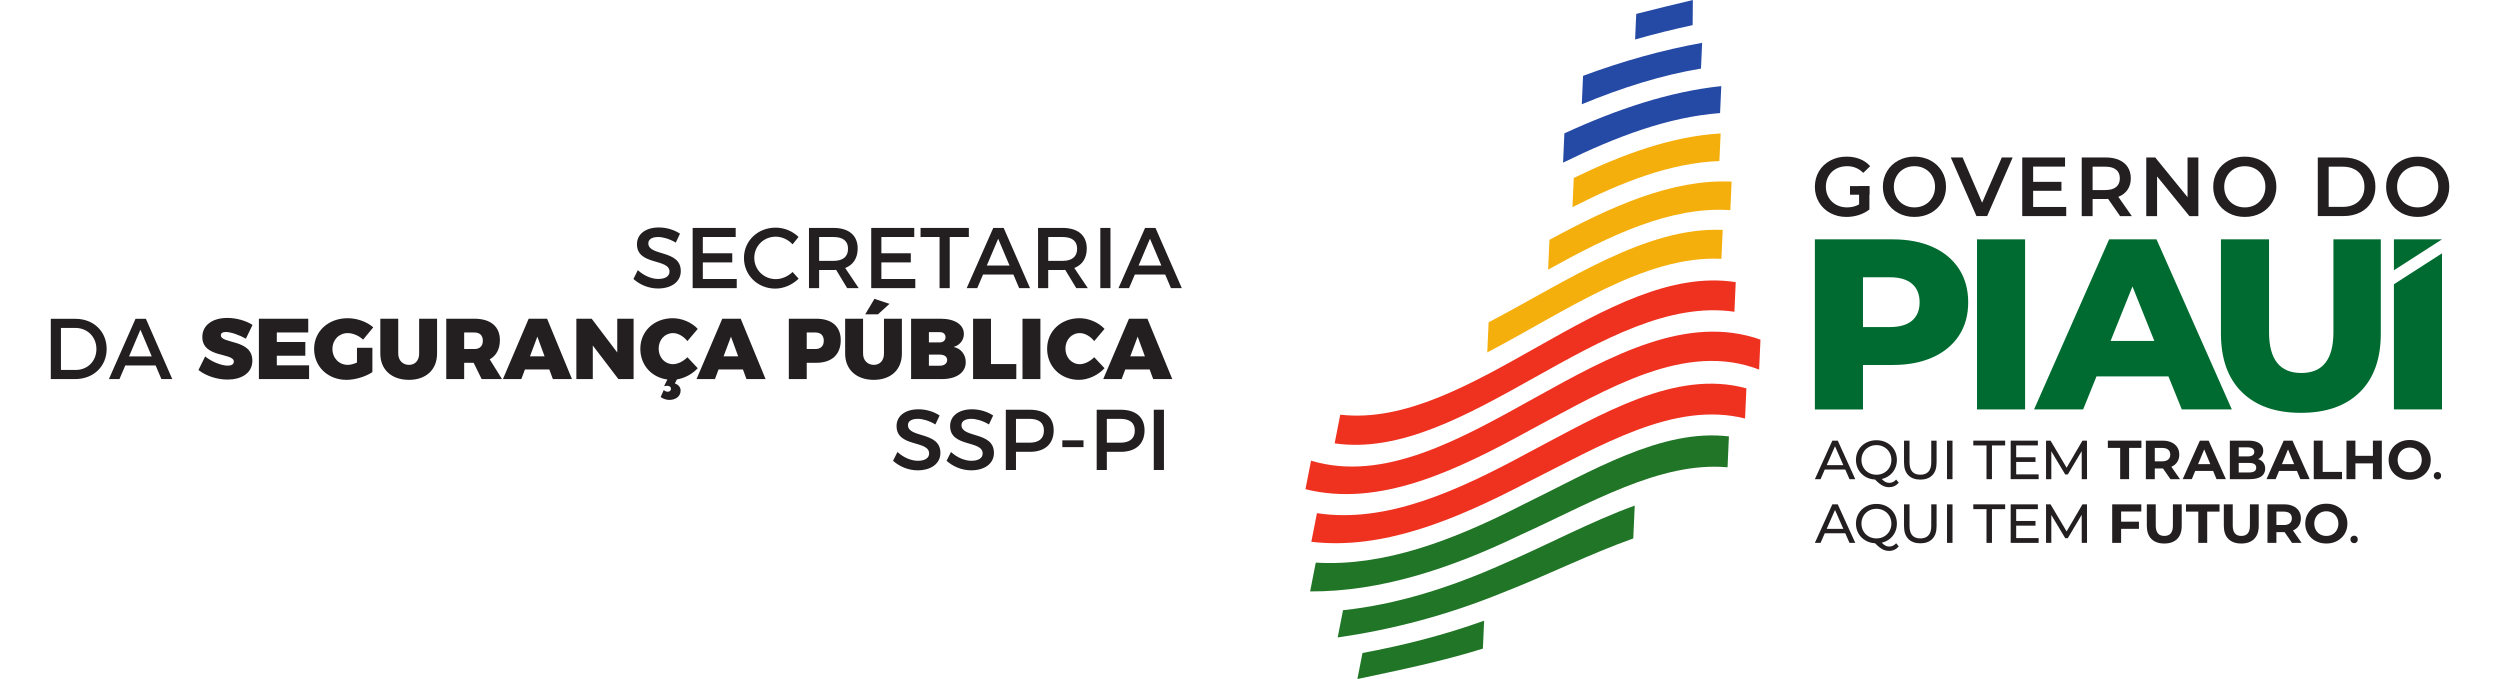 <svg width="243" height="66" viewBox="0 0 243 66" fill="none" xmlns="http://www.w3.org/2000/svg">
<path d="M64.047 22.109C62.775 22.109 61.912 22.736 61.912 23.741C61.912 25.824 65.076 25.096 65.076 26.403C65.076 26.854 64.666 27.115 63.98 27.115C63.352 27.115 62.6 26.813 61.997 26.26L61.57 27.115C62.173 27.665 63.043 28.042 63.964 28.042C65.252 28.042 66.172 27.397 66.172 26.351C66.182 24.242 63.017 24.93 63.017 23.649C63.017 23.255 63.395 23.037 63.971 23.037C64.415 23.037 65.05 23.198 65.686 23.583L66.096 22.712C65.553 22.352 64.808 22.109 64.047 22.109ZM71.51 23.037V22.152H67.327V28.009H71.611V27.122H68.314V25.506H71.175V24.619H68.314V23.037H71.51Z" fill="#231F20"/>
<path d="M75.392 22.126C73.66 22.126 72.312 23.407 72.312 25.072C72.312 26.754 73.643 28.052 75.358 28.052C76.186 28.052 77.033 27.674 77.626 27.088L77.04 26.436C76.596 26.863 75.994 27.131 75.408 27.131C74.236 27.131 73.316 26.218 73.316 25.063C73.316 23.907 74.236 23.004 75.408 23.004C76.003 23.004 76.613 23.289 77.04 23.749L77.619 23.03C77.049 22.47 76.219 22.126 75.392 22.126ZM82.347 28.009H83.469L82.154 26.05C82.933 25.748 83.367 25.089 83.367 24.152C83.367 22.878 82.505 22.152 81.007 22.152H78.632V28.009H79.619V26.244H81.007C81.099 26.244 81.192 26.244 81.274 26.235L82.347 28.009ZM79.619 25.357V23.037H81.007C81.91 23.037 82.43 23.407 82.43 24.176C82.43 24.97 81.91 25.357 81.007 25.357H79.619ZM88.865 23.037V22.152H84.683V28.009H88.967V27.122H85.67V25.506H88.531V24.619H85.67V23.037H88.865ZM94.172 23.037V22.152H89.477V23.037H91.325V28.009H92.314V23.037H94.172Z" fill="#231F20"/>
<path d="M98.503 26.688L99.063 28.009H100.119L97.557 22.152H96.546L93.961 28.009H94.988L95.55 26.688H98.503ZM98.126 25.808H95.918L97.023 23.205L98.126 25.808ZM104.614 28.009H105.736L104.422 26.049C105.2 25.748 105.634 25.089 105.634 24.152C105.634 22.878 104.773 22.152 103.274 22.152H100.899V28.009H101.886V26.244H103.274C103.366 26.244 103.459 26.244 103.542 26.235L104.614 28.009ZM101.886 25.357V23.037H103.274C104.178 23.037 104.697 23.407 104.697 24.175C104.697 24.97 104.178 25.357 103.274 25.357H101.886ZM107.937 28.009V22.152H106.951V28.009H107.937ZM113.258 26.688L113.818 28.009H114.873L112.311 22.152H111.301L108.715 28.009H109.742L110.305 26.688H113.258ZM112.881 25.808H110.673L111.778 23.205L112.881 25.808Z" fill="#231F20"/>
<path d="M4.938 30.989V36.846H7.312C9.086 36.846 10.367 35.608 10.367 33.916C10.367 32.218 9.096 30.989 7.338 30.989H4.938ZM5.924 31.874H7.321C8.477 31.874 9.371 32.728 9.371 33.926C9.371 35.114 8.5 35.959 7.364 35.959H5.924V31.874Z" fill="#231F20"/>
<path d="M15.128 35.525L15.688 36.846H16.744L14.182 30.989H13.171L10.586 36.846H11.613L12.175 35.525H15.128ZM14.751 34.645H12.543L13.648 32.042L14.751 34.645Z" fill="#231F20"/>
<path d="M22.093 30.903C20.629 30.903 19.666 31.625 19.666 32.754C19.666 34.82 22.729 34.26 22.729 35.147C22.729 35.415 22.494 35.541 22.126 35.541C21.524 35.541 20.547 35.154 19.944 34.644L19.289 35.968C20.027 36.544 21.113 36.895 22.11 36.895C23.424 36.895 24.529 36.302 24.529 35.055C24.529 32.939 21.467 33.449 21.467 32.585C21.467 32.369 21.659 32.268 21.951 32.268C22.444 32.268 23.298 32.578 23.901 32.92L24.546 31.582C23.91 31.172 22.99 30.903 22.093 30.903ZM29.961 32.317V30.979H25.165V36.846H30.044V35.508H26.906V34.578H29.677V33.24H26.906V32.317H29.961Z" fill="#231F20"/>
<path d="M34.699 33.807V35.24C34.381 35.383 34.054 35.466 33.812 35.466C32.958 35.466 32.313 34.813 32.313 33.917C32.313 33.039 32.951 32.377 33.795 32.377C34.305 32.377 34.891 32.629 35.292 33.013L36.281 31.817C35.662 31.272 34.699 30.93 33.802 30.93C31.912 30.93 30.531 32.202 30.531 33.917C30.531 35.641 31.869 36.922 33.686 36.922C34.523 36.922 35.56 36.604 36.196 36.168V33.807H34.699ZM42.482 30.98H40.741V34.37C40.741 35.056 40.333 35.466 39.754 35.466C39.168 35.466 38.708 35.048 38.708 34.37V30.98H36.967V34.37C36.967 35.926 38.062 36.922 39.747 36.922C41.419 36.922 42.482 35.926 42.482 34.37V30.98ZM46.816 36.846H48.792L47.603 34.93C48.239 34.569 48.59 33.933 48.59 33.063C48.59 31.735 47.686 30.98 46.114 30.98H43.376V36.846H45.117V35.264H46.038L46.816 36.846ZM45.117 33.926V32.318H46.114C46.631 32.318 46.932 32.602 46.932 33.115C46.932 33.642 46.631 33.926 46.114 33.926H45.117ZM53.394 35.909L53.738 36.846H55.595L53.178 30.98H51.387L48.884 36.846H50.675L51.026 35.909H53.394ZM52.934 34.638H51.512L52.231 32.721L52.934 34.638ZM61.587 36.846V30.98H59.997V34.261L57.511 30.98H56.022V36.846H57.62V33.582L60.106 36.846H61.587ZM65.42 35.399C64.623 35.399 64.021 34.747 64.021 33.884C64.021 33.023 64.623 32.377 65.42 32.377C65.904 32.377 66.45 32.688 66.817 33.155L67.821 31.967C67.228 31.331 66.281 30.93 65.394 30.93C63.577 30.93 62.239 32.195 62.239 33.9C62.239 35.482 63.328 36.687 64.868 36.889L64.55 37.532C64.649 37.515 64.775 37.499 64.851 37.499C65.084 37.499 65.219 37.617 65.219 37.793C65.219 37.959 65.093 38.077 64.891 38.077C64.758 38.077 64.616 38.009 64.517 37.909L64.215 38.595C64.457 38.763 64.782 38.872 65.034 38.872C65.712 38.872 66.156 38.511 66.156 37.959C66.156 37.641 65.937 37.382 65.596 37.273L65.795 36.879C66.54 36.763 67.294 36.36 67.821 35.791L66.817 34.721C66.414 35.131 65.871 35.399 65.42 35.399Z" fill="#231F20"/>
<path d="M72.213 35.909L72.557 36.846H74.414L71.996 30.979H70.206L67.703 36.846H69.494L69.845 35.909H72.213ZM71.752 34.637H70.331L71.05 32.721L71.752 34.637ZM76.674 30.979V36.846H78.415V35.264H79.336C80.852 35.264 81.72 34.462 81.72 33.062C81.72 31.734 80.852 30.979 79.336 30.979H76.674ZM78.415 32.317H79.253C79.77 32.317 80.071 32.602 80.071 33.114C80.071 33.641 79.77 33.926 79.253 33.926H78.415V32.317Z" fill="#231F20"/>
<path d="M86.459 29.533L84.995 29.047L84.098 30.553H85.337L86.459 29.533ZM87.663 30.98H85.922V34.37C85.922 35.055 85.514 35.465 84.936 35.465C84.35 35.465 83.89 35.048 83.89 34.37V30.98H82.148V34.37C82.148 35.925 83.244 36.922 84.928 36.922C86.601 36.922 87.663 35.925 87.663 34.37V30.98ZM88.558 30.98V36.846H91.563C92.968 36.846 93.871 36.21 93.871 35.207C93.871 34.462 93.411 33.876 92.692 33.724C93.302 33.549 93.689 33.055 93.689 32.46C93.689 31.556 92.809 30.98 91.438 30.98H88.558ZM90.289 32.284H91.345C91.689 32.284 91.905 32.469 91.905 32.771C91.905 33.079 91.689 33.281 91.345 33.281H90.289V32.284ZM90.289 34.469H91.345C91.789 34.469 92.064 34.671 92.064 34.989C92.064 35.33 91.789 35.548 91.345 35.548H90.289V34.469ZM96.324 35.389V30.98H94.583V36.846H98.784V35.389H96.324ZM101.127 36.846V30.98H99.386V36.846H101.127ZM104.934 30.93C103.117 30.93 101.78 32.194 101.78 33.9C101.78 35.631 103.094 36.922 104.875 36.922C105.762 36.922 106.726 36.478 107.361 35.79L106.358 34.721C105.955 35.131 105.411 35.399 104.961 35.399C104.163 35.399 103.561 34.747 103.561 33.883C103.561 33.022 104.163 32.377 104.961 32.377C105.444 32.377 105.99 32.688 106.358 33.155L107.361 31.966C106.768 31.331 105.822 30.93 104.934 30.93Z" fill="#231F20"/>
<path d="M111.744 35.909L112.088 36.846H113.945L111.528 30.979H109.737L107.234 36.846H109.025L109.376 35.909H111.744ZM111.284 34.637H109.862L110.581 32.721L111.284 34.637Z" fill="#231F20"/>
<path d="M89.281 39.783C88.01 39.783 87.146 40.409 87.146 41.415C87.146 43.498 90.311 42.77 90.311 44.077C90.311 44.527 89.9 44.788 89.215 44.788C88.586 44.788 87.834 44.487 87.232 43.934L86.805 44.788C87.407 45.339 88.278 45.716 89.198 45.716C90.486 45.716 91.407 45.071 91.407 44.025C91.416 41.916 88.252 42.603 88.252 41.323C88.252 40.929 88.629 40.711 89.205 40.711C89.649 40.711 90.285 40.872 90.92 41.256L91.331 40.386C90.788 40.025 90.043 39.783 89.281 39.783ZM94.486 39.783C93.214 39.783 92.351 40.409 92.351 41.415C92.351 43.498 95.515 42.77 95.515 44.077C95.515 44.527 95.105 44.788 94.419 44.788C93.791 44.788 93.039 44.487 92.436 43.934L92.009 44.788C92.612 45.339 93.482 45.716 94.403 45.716C95.691 45.716 96.611 45.071 96.611 44.025C96.62 41.916 93.456 42.603 93.456 41.323C93.456 40.929 93.833 40.711 94.41 40.711C94.853 40.711 95.489 40.872 96.125 41.256L96.535 40.386C95.992 40.025 95.247 39.783 94.486 39.783ZM97.766 39.826V45.683H98.753V43.918H100.1C101.573 43.918 102.418 43.147 102.418 41.826C102.418 40.552 101.573 39.826 100.1 39.826H97.766ZM98.753 40.711H100.058C100.962 40.711 101.471 41.081 101.471 41.849C101.471 42.644 100.962 43.03 100.058 43.03H98.753V40.711Z" fill="#231F20"/>
<path d="M105.317 43.464V42.803H103.258V43.464H105.317ZM106.598 39.826V45.683H107.585V43.918H108.932C110.405 43.918 111.25 43.147 111.25 41.826C111.25 40.552 110.405 39.826 108.932 39.826H106.598ZM107.585 40.711H108.889C109.793 40.711 110.303 41.081 110.303 41.849C110.303 42.644 109.793 43.03 108.889 43.03H107.585V40.711Z" fill="#231F20"/>
<path d="M113.135 45.683V39.826H112.148V45.683H113.135Z" fill="#231F20"/>
<path d="M151.93 15.81C157.057 13.287 162.159 11.371 167.192 10.99C167.231 10.11 167.27 9.236 167.309 8.37C162.269 8.899 157.178 10.607 152.057 12.963C152.014 13.91 151.972 14.859 151.93 15.81Z" fill="#254AA5"/>
<path d="M167.247 12.971C162.539 13.241 157.769 14.963 152.97 17.298C152.928 18.24 152.885 19.187 152.844 20.135C157.647 17.683 162.425 15.817 167.126 15.657C167.167 14.755 167.207 13.859 167.247 12.971Z" fill="#F5AF0C"/>
<path d="M150.477 26.21C156.443 22.892 162.388 20.029 168.189 20.427C168.23 19.496 168.272 18.572 168.313 17.653C162.506 17.392 156.569 20.074 150.606 23.312C150.562 24.278 150.52 25.243 150.477 26.21Z" fill="#F5AF0C"/>
<path d="M168.713 27.423C168.67 28.379 168.628 29.339 168.585 30.303C155.906 28.446 142.407 44.941 129.727 43.094L130.273 40.306C142.829 41.765 156.179 25.467 168.713 27.423Z" fill="#EF3120"/>
<path d="M171.117 33.011C171.074 33.982 171.03 34.952 170.987 35.923C163.828 33.168 156.342 37.728 148.881 41.717C141.455 45.811 134.054 49.337 126.891 47.55L127.433 44.779C141.63 49.031 156.955 28.01 171.117 33.011Z" fill="#EF3120"/>
<path d="M169.75 37.748C169.706 38.723 169.663 39.701 169.619 40.681C162.747 38.942 155.602 43.309 148.494 46.865C141.404 50.573 134.35 53.473 127.461 52.663L128.007 49.88C134.745 50.901 141.672 47.729 148.623 43.959C155.74 40.222 162.885 35.859 169.75 37.748Z" fill="#EF3120"/>
<path d="M144.257 60.331C144.217 61.24 144.176 62.145 144.136 63.047C140.057 64.314 135.999 65.139 131.938 66L132.434 63.471C136.36 62.739 140.299 61.753 144.257 60.331Z" fill="#217526"/>
<path d="M167.917 45.421C161.343 44.837 154.559 48.938 147.823 51.979C140.931 55.304 134.087 57.523 127.344 57.486L127.892 54.686C134.478 55.087 141.195 52.542 147.952 49.088C154.699 45.812 161.485 41.63 168.051 42.418L167.917 45.421Z" fill="#217526"/>
<path d="M158.754 52.337C154.522 53.838 150.263 55.975 146.025 57.619C140.659 59.803 135.326 61.197 130.023 61.961L130.542 59.313C135.702 58.766 140.91 57.141 146.151 54.798C150.397 52.971 154.664 50.673 158.897 49.143L158.754 52.337Z" fill="#217526"/>
<path d="M165.447 4.163C165.41 4.989 165.373 5.822 165.336 6.665C161.497 7.301 157.632 8.528 153.75 10.133L153.873 7.371C157.748 5.93 161.606 4.856 165.447 4.163Z" fill="#254AA5"/>
<path d="M159.041 1.352C160.876 0.878 162.71 0.443 164.546 0C164.539 0.806 164.532 1.62 164.525 2.442C162.66 2.846 160.795 3.304 158.93 3.838L159.041 1.352Z" fill="#254AA5"/>
<path d="M167.323 25.16C159.887 24.787 152.193 30.261 144.562 34.255L144.694 31.328C152.324 27.324 160.012 22.026 167.448 22.345C167.407 23.277 167.364 24.215 167.323 25.16Z" fill="#F5AF0C"/>
<path d="M179.171 45.212L178.363 43.376L177.556 45.212H179.171ZM179.359 45.639H177.368L176.957 46.576H176.406L178.101 42.831H178.631L180.332 46.576H179.771L179.359 45.639Z" fill="#231F20"/>
<path d="M181.123 45.439C181.25 45.658 181.424 45.831 181.647 45.955C181.871 46.08 182.119 46.143 182.394 46.143C182.665 46.143 182.911 46.08 183.131 45.955C183.353 45.831 183.526 45.658 183.653 45.439C183.779 45.22 183.843 44.974 183.843 44.704C183.843 44.432 183.779 44.187 183.653 43.968C183.526 43.749 183.353 43.577 183.131 43.452C182.911 43.327 182.665 43.265 182.394 43.265C182.119 43.265 181.871 43.327 181.647 43.452C181.424 43.577 181.25 43.749 181.123 43.968C180.997 44.187 180.933 44.432 180.933 44.704C180.933 44.974 180.997 45.22 181.123 45.439ZM184.56 46.918C184.439 47.061 184.298 47.17 184.137 47.244C183.978 47.319 183.804 47.356 183.618 47.356C183.383 47.356 183.164 47.301 182.959 47.188C182.753 47.076 182.519 46.885 182.255 46.613C181.901 46.595 181.583 46.501 181.299 46.329C181.017 46.159 180.795 45.931 180.636 45.648C180.477 45.364 180.398 45.049 180.398 44.704C180.398 44.343 180.484 44.016 180.658 43.724C180.831 43.432 181.068 43.204 181.373 43.038C181.675 42.872 182.016 42.789 182.394 42.789C182.768 42.789 183.107 42.872 183.41 43.038C183.713 43.204 183.95 43.431 184.121 43.722C184.293 44.013 184.378 44.34 184.378 44.704C184.378 45.01 184.316 45.291 184.193 45.549C184.07 45.805 183.897 46.021 183.675 46.196C183.452 46.371 183.196 46.492 182.907 46.56C183.032 46.691 183.152 46.787 183.268 46.845C183.384 46.904 183.502 46.934 183.624 46.934C183.887 46.934 184.117 46.827 184.308 46.613L184.56 46.918Z" fill="#231F20"/>
<path d="M185.488 46.191C185.209 45.905 185.07 45.495 185.07 44.961V42.831H185.606V44.938C185.606 45.741 185.956 46.142 186.659 46.142C187.002 46.142 187.264 46.043 187.446 45.845C187.628 45.648 187.718 45.345 187.718 44.938V42.831H188.237V44.961C188.237 45.498 188.099 45.91 187.819 46.193C187.542 46.477 187.153 46.618 186.654 46.618C186.154 46.618 185.766 46.475 185.488 46.191Z" fill="#231F20"/>
<path d="M189.25 42.83H189.784V46.575H189.25V42.83Z" fill="#231F20"/>
<path d="M193.088 43.296H191.805V42.83H194.901V43.296H193.618V46.575H193.088V43.296Z" fill="#231F20"/>
<path d="M198.155 46.109V46.574H195.438V42.831H198.081V43.295H195.973V44.446H197.85V44.9H195.973V46.109H198.155Z" fill="#231F20"/>
<path d="M202.346 46.575L202.34 43.847L200.987 46.121H200.741L199.388 43.864V46.575H198.875V42.83H199.313L200.875 45.462L202.415 42.83H202.854L202.859 46.575H202.346Z" fill="#231F20"/>
<path d="M206.08 43.536H204.883V42.831H208.145V43.536H206.948V46.574H206.08V43.536Z" fill="#231F20"/>
<path d="M210.745 43.706C210.61 43.593 210.411 43.538 210.151 43.538H209.446V44.842H210.151C210.411 44.842 210.61 44.785 210.745 44.671C210.881 44.557 210.948 44.397 210.948 44.189C210.948 43.979 210.881 43.818 210.745 43.706ZM210.964 46.575L210.242 45.533H210.199H209.446V46.575H208.578V42.83H210.199C210.531 42.83 210.819 42.886 211.063 42.997C211.307 43.107 211.495 43.264 211.627 43.468C211.76 43.671 211.826 43.911 211.826 44.189C211.826 44.467 211.758 44.708 211.625 44.909C211.492 45.111 211.302 45.265 211.055 45.372L211.895 46.575H210.964Z" fill="#231F20"/>
<path d="M214.841 45.115L214.248 43.681L213.654 45.115H214.841ZM215.114 45.773H213.376L213.044 46.574H212.156L213.826 42.831H214.681L216.355 46.574H215.445L215.114 45.773Z" fill="#231F20"/>
<path d="M219.13 45.81C219.246 45.735 219.304 45.619 219.304 45.462C219.304 45.151 219.075 44.997 218.614 44.997H217.603V45.922H218.614C218.843 45.922 219.014 45.885 219.13 45.81ZM217.603 43.483V44.365H218.465C218.678 44.365 218.841 44.328 218.951 44.253C219.062 44.179 219.117 44.069 219.117 43.921C219.117 43.775 219.062 43.666 218.951 43.593C218.841 43.52 218.678 43.483 218.465 43.483H217.603ZM219.994 44.967C220.116 45.126 220.176 45.322 220.176 45.553C220.176 45.882 220.049 46.133 219.794 46.31C219.539 46.486 219.167 46.575 218.678 46.575H216.742V42.83H218.572C219.028 42.83 219.379 42.919 219.623 43.093C219.867 43.267 219.988 43.504 219.988 43.804C219.988 43.986 219.945 44.149 219.859 44.291C219.77 44.434 219.649 44.546 219.491 44.627C219.705 44.696 219.872 44.808 219.994 44.967Z" fill="#231F20"/>
<path d="M222.99 45.115L222.396 43.681L221.803 45.115H222.99ZM223.262 45.773H221.524L221.193 46.574H220.305L221.974 42.831H222.83L224.504 46.574H223.594L223.262 45.773Z" fill="#231F20"/>
<path d="M224.898 42.83H225.766V45.869H227.643V46.575H224.898V42.83Z" fill="#231F20"/>
<path d="M231.512 42.83V46.575H230.646V45.04H228.945V46.575H228.078V42.83H228.945V44.306H230.646V42.83H231.512Z" fill="#231F20"/>
<path d="M234.82 45.749C234.999 45.647 235.138 45.506 235.24 45.324C235.342 45.142 235.393 44.935 235.393 44.703C235.393 44.472 235.342 44.265 235.24 44.083C235.138 43.901 234.999 43.76 234.82 43.657C234.641 43.556 234.442 43.506 234.221 43.506C233.999 43.506 233.8 43.556 233.621 43.657C233.444 43.76 233.303 43.901 233.202 44.083C233.101 44.265 233.05 44.472 233.05 44.703C233.05 44.935 233.101 45.142 233.202 45.324C233.303 45.506 233.444 45.647 233.621 45.749C233.8 45.851 233.999 45.901 234.221 45.901C234.442 45.901 234.641 45.851 234.82 45.749ZM233.17 46.388C232.857 46.221 232.614 45.99 232.436 45.696C232.26 45.401 232.172 45.071 232.172 44.703C232.172 44.336 232.26 44.005 232.436 43.711C232.614 43.418 232.857 43.186 233.17 43.019C233.482 42.851 233.832 42.767 234.221 42.767C234.609 42.767 234.959 42.851 235.269 43.019C235.579 43.186 235.824 43.418 236.003 43.711C236.18 44.005 236.269 44.336 236.269 44.703C236.269 45.071 236.18 45.401 236.003 45.696C235.824 45.99 235.579 46.221 235.269 46.388C234.959 46.556 234.609 46.64 234.221 46.64C233.832 46.64 233.482 46.556 233.17 46.388Z" fill="#231F20"/>
<path d="M236.669 46.503C236.597 46.434 236.562 46.346 236.562 46.239C236.562 46.135 236.597 46.048 236.669 45.979C236.741 45.909 236.826 45.875 236.926 45.875C237.026 45.875 237.11 45.908 237.177 45.977C237.245 46.044 237.279 46.132 237.279 46.239C237.279 46.346 237.244 46.434 237.175 46.503C237.105 46.572 237.023 46.607 236.926 46.607C236.826 46.607 236.741 46.572 236.669 46.503Z" fill="#231F20"/>
<path d="M179.171 51.403L178.363 49.568L177.556 51.403H179.171ZM179.359 51.831H177.368L176.957 52.768H176.406L178.101 49.023H178.631L180.332 52.768H179.771L179.359 51.831Z" fill="#231F20"/>
<path d="M181.123 51.63C181.25 51.849 181.424 52.022 181.647 52.146C181.871 52.271 182.119 52.334 182.394 52.334C182.665 52.334 182.911 52.271 183.131 52.146C183.353 52.022 183.526 51.849 183.653 51.63C183.779 51.411 183.843 51.165 183.843 50.895C183.843 50.624 183.779 50.378 183.653 50.159C183.526 49.94 183.353 49.768 183.131 49.643C182.911 49.518 182.665 49.456 182.394 49.456C182.119 49.456 181.871 49.518 181.647 49.643C181.424 49.768 181.25 49.94 181.123 50.159C180.997 50.378 180.933 50.624 180.933 50.895C180.933 51.165 180.997 51.411 181.123 51.63ZM184.56 53.109C184.439 53.252 184.298 53.361 184.137 53.435C183.978 53.511 183.804 53.548 183.618 53.548C183.383 53.548 183.164 53.492 182.959 53.38C182.753 53.267 182.519 53.076 182.255 52.804C181.901 52.786 181.583 52.692 181.299 52.52C181.017 52.35 180.795 52.123 180.636 51.839C180.477 51.556 180.398 51.24 180.398 50.895C180.398 50.535 180.484 50.208 180.658 49.915C180.831 49.623 181.068 49.395 181.373 49.229C181.675 49.063 182.016 48.98 182.394 48.98C182.768 48.98 183.107 49.063 183.41 49.229C183.713 49.395 183.95 49.622 184.121 49.913C184.293 50.204 184.378 50.531 184.378 50.895C184.378 51.201 184.316 51.483 184.193 51.74C184.07 51.996 183.897 52.212 183.675 52.387C183.452 52.562 183.196 52.683 182.907 52.751C183.032 52.882 183.152 52.978 183.268 53.037C183.384 53.096 183.502 53.126 183.624 53.126C183.887 53.126 184.117 53.018 184.308 52.804L184.56 53.109Z" fill="#231F20"/>
<path d="M185.488 52.382C185.209 52.096 185.07 51.686 185.07 51.152V49.022H185.606V51.13C185.606 51.932 185.956 52.333 186.659 52.333C187.002 52.333 187.264 52.235 187.446 52.036C187.628 51.839 187.718 51.536 187.718 51.13V49.022H188.237V51.152C188.237 51.69 188.099 52.101 187.819 52.384C187.542 52.668 187.153 52.81 186.654 52.81C186.154 52.81 185.766 52.667 185.488 52.382Z" fill="#231F20"/>
<path d="M189.25 49.023H189.784V52.768H189.25V49.023Z" fill="#231F20"/>
<path d="M193.088 49.488H191.805V49.022H194.901V49.488H193.618V52.767H193.088V49.488Z" fill="#231F20"/>
<path d="M198.155 52.302V52.767H195.438V49.023H198.081V49.488H195.973V50.638H197.85V51.093H195.973V52.302H198.155Z" fill="#231F20"/>
<path d="M202.346 52.768L202.34 50.039L200.987 52.313H200.741L199.388 50.056V52.768H198.875V49.023H199.313L200.875 51.654L202.415 49.023H202.854L202.859 52.768H202.346Z" fill="#231F20"/>
<path d="M206.172 49.718V50.707H207.905V51.403H206.172V52.768H205.305V49.023H208.135V49.718H206.172Z" fill="#231F20"/>
<path d="M209.118 52.387C208.82 52.091 208.672 51.668 208.672 51.12V49.022H209.538V51.087C209.538 51.757 209.816 52.092 210.373 52.092C210.644 52.092 210.85 52.011 210.993 51.85C211.135 51.687 211.207 51.433 211.207 51.087V49.022H212.063V51.12C212.063 51.668 211.915 52.091 211.617 52.387C211.319 52.684 210.902 52.831 210.367 52.831C209.832 52.831 209.416 52.684 209.118 52.387Z" fill="#231F20"/>
<path d="M213.674 49.729H212.477V49.023H215.739V49.729H214.541V52.767H213.674V49.729Z" fill="#231F20"/>
<path d="M216.602 52.387C216.304 52.091 216.156 51.668 216.156 51.12V49.022H217.022V51.087C217.022 51.757 217.3 52.092 217.857 52.092C218.128 52.092 218.335 52.011 218.477 51.85C218.62 51.687 218.692 51.433 218.692 51.087V49.022H219.548V51.12C219.548 51.668 219.399 52.091 219.101 52.387C218.803 52.684 218.387 52.831 217.851 52.831C217.317 52.831 216.901 52.684 216.602 52.387Z" fill="#231F20"/>
<path d="M222.565 49.897C222.429 49.785 222.231 49.729 221.972 49.729H221.266V51.033H221.972C222.231 51.033 222.429 50.977 222.565 50.863C222.701 50.748 222.768 50.588 222.768 50.381C222.768 50.171 222.701 50.01 222.565 49.897ZM222.784 52.767L222.062 51.724H222.019H221.266V52.767H220.398V49.022H222.019C222.351 49.022 222.639 49.077 222.883 49.189C223.128 49.299 223.315 49.456 223.448 49.659C223.58 49.862 223.646 50.102 223.646 50.381C223.646 50.659 223.578 50.899 223.445 51.1C223.312 51.302 223.122 51.456 222.875 51.563L223.715 52.767H222.784Z" fill="#231F20"/>
<path d="M226.719 51.941C226.897 51.839 227.036 51.697 227.138 51.515C227.24 51.333 227.291 51.127 227.291 50.895C227.291 50.663 227.24 50.457 227.138 50.275C227.036 50.093 226.897 49.951 226.719 49.849C226.54 49.747 226.341 49.697 226.119 49.697C225.898 49.697 225.698 49.747 225.52 49.849C225.342 49.951 225.202 50.093 225.1 50.275C224.999 50.457 224.948 50.663 224.948 50.895C224.948 51.127 224.999 51.333 225.1 51.515C225.202 51.697 225.342 51.839 225.52 51.941C225.698 52.043 225.898 52.093 226.119 52.093C226.341 52.093 226.54 52.043 226.719 51.941ZM225.069 52.58C224.756 52.413 224.512 52.182 224.336 51.888C224.159 51.593 224.07 51.263 224.07 50.895C224.07 50.528 224.159 50.197 224.336 49.903C224.512 49.609 224.756 49.377 225.069 49.21C225.381 49.042 225.731 48.959 226.119 48.959C226.508 48.959 226.858 49.042 227.167 49.21C227.478 49.377 227.723 49.609 227.901 49.903C228.078 50.197 228.168 50.528 228.168 50.895C228.168 51.263 228.078 51.593 227.901 51.888C227.723 52.182 227.478 52.413 227.167 52.58C226.858 52.748 226.508 52.831 226.119 52.831C225.731 52.831 225.381 52.748 225.069 52.58Z" fill="#231F20"/>
<path d="M228.568 52.694C228.496 52.625 228.461 52.537 228.461 52.43C228.461 52.327 228.496 52.24 228.568 52.17C228.639 52.101 228.724 52.066 228.825 52.066C228.925 52.066 229.008 52.1 229.076 52.168C229.144 52.235 229.177 52.324 229.177 52.43C229.177 52.537 229.143 52.625 229.073 52.694C229.004 52.764 228.921 52.799 228.825 52.799C228.724 52.799 228.639 52.764 228.568 52.694Z" fill="#231F20"/>
<path d="M178.47 16.406C178.782 16.238 179.139 16.153 179.54 16.153C180.154 16.153 180.677 16.371 181.111 16.804L181.779 16.153C181.512 15.849 181.184 15.618 180.793 15.462C180.403 15.304 179.969 15.225 179.491 15.225C178.906 15.225 178.377 15.352 177.907 15.604C177.439 15.856 177.07 16.205 176.805 16.65C176.54 17.095 176.406 17.596 176.406 18.156C176.406 18.715 176.54 19.217 176.805 19.661C177.07 20.106 177.437 20.455 177.904 20.707C178.37 20.96 178.894 21.086 179.475 21.086C179.888 21.086 180.289 21.023 180.68 20.899C181.07 20.774 181.413 20.594 181.706 20.361V18.09H180.704V19.865C180.368 20.06 179.977 20.159 179.532 20.159C179.135 20.159 178.782 20.071 178.47 19.898C178.158 19.724 177.913 19.485 177.737 19.181C177.561 18.878 177.473 18.535 177.473 18.156C177.473 17.764 177.561 17.418 177.737 17.114C177.913 16.81 178.158 16.574 178.47 16.406Z" fill="#231F20"/>
<path d="M187.826 19.186C187.652 19.493 187.414 19.731 187.109 19.902C186.806 20.073 186.464 20.159 186.085 20.159C185.704 20.159 185.362 20.073 185.059 19.902C184.755 19.731 184.516 19.493 184.342 19.186C184.169 18.879 184.082 18.535 184.082 18.156C184.082 17.776 184.169 17.433 184.342 17.126C184.516 16.819 184.755 16.581 185.059 16.41C185.362 16.24 185.704 16.154 186.085 16.154C186.464 16.154 186.806 16.24 187.109 16.41C187.414 16.581 187.652 16.819 187.826 17.126C188 17.433 188.087 17.776 188.087 18.156C188.087 18.535 188 18.879 187.826 19.186ZM187.656 15.604C187.188 15.351 186.664 15.226 186.085 15.226C185.504 15.226 184.98 15.351 184.514 15.604C184.046 15.857 183.68 16.207 183.414 16.654C183.149 17.102 183.016 17.602 183.016 18.156C183.016 18.709 183.149 19.21 183.414 19.658C183.68 20.105 184.046 20.455 184.514 20.708C184.98 20.959 185.504 21.086 186.085 21.086C186.664 21.086 187.188 20.959 187.656 20.708C188.122 20.455 188.488 20.106 188.753 19.662C189.02 19.217 189.153 18.715 189.153 18.156C189.153 17.597 189.02 17.095 188.753 16.65C188.488 16.205 188.122 15.857 187.656 15.604Z" fill="#231F20"/>
<path d="M192.662 19.702L190.765 15.306H189.617L192.109 21.004H193.15L195.632 15.306H194.575L192.662 19.702Z" fill="#231F20"/>
<path d="M197.621 18.546H200.372V17.675H197.621V16.194H200.722V15.306H196.562V21.004H200.836V20.117H197.621V18.546Z" fill="#231F20"/>
<path d="M204.639 18.473H203.402V16.201H204.639C205.101 16.201 205.451 16.3 205.69 16.495C205.929 16.691 206.048 16.97 206.048 17.333C206.048 17.697 205.929 17.978 205.69 18.176C205.451 18.374 205.101 18.473 204.639 18.473ZM206.801 18.44C207.009 18.131 207.114 17.762 207.114 17.333C207.114 16.916 207.016 16.555 206.822 16.25C206.625 15.946 206.345 15.713 205.979 15.551C205.612 15.388 205.182 15.306 204.688 15.306H202.344V21.005H203.402V19.344H204.688C204.786 19.344 204.86 19.341 204.909 19.335L206.073 21.005H207.212L205.901 19.133C206.291 18.98 206.592 18.75 206.801 18.44Z" fill="#231F20"/>
<path d="M212.63 19.165L209.488 15.306H208.617V21.005H209.667V17.146L212.81 21.005H213.68V15.306H212.63V19.165Z" fill="#231F20"/>
<path d="M219.935 19.186C219.762 19.493 219.523 19.731 219.219 19.902C218.915 20.073 218.573 20.159 218.194 20.159C217.814 20.159 217.472 20.073 217.168 19.902C216.864 19.731 216.625 19.493 216.451 19.186C216.279 18.879 216.192 18.535 216.192 18.156C216.192 17.776 216.279 17.433 216.451 17.126C216.625 16.819 216.864 16.581 217.168 16.41C217.472 16.24 217.814 16.154 218.194 16.154C218.573 16.154 218.915 16.24 219.219 16.41C219.523 16.581 219.762 16.819 219.935 17.126C220.109 17.433 220.196 17.776 220.196 18.156C220.196 18.535 220.109 18.879 219.935 19.186ZM219.765 15.604C219.298 15.351 218.774 15.226 218.194 15.226C217.613 15.226 217.089 15.351 216.623 15.604C216.156 15.857 215.789 16.207 215.524 16.654C215.258 17.102 215.125 17.602 215.125 18.156C215.125 18.709 215.258 19.21 215.524 19.658C215.789 20.105 216.156 20.455 216.623 20.708C217.089 20.959 217.613 21.086 218.194 21.086C218.774 21.086 219.298 20.959 219.765 20.708C220.231 20.455 220.597 20.106 220.863 19.662C221.13 19.217 221.263 18.715 221.263 18.156C221.263 17.597 221.13 17.095 220.863 16.65C220.597 16.205 220.231 15.857 219.765 15.604Z" fill="#231F20"/>
<path d="M229.566 19.185C229.396 19.48 229.151 19.709 228.834 19.869C228.516 20.029 228.148 20.109 227.731 20.109H226.347V16.202H227.731C228.148 16.202 228.516 16.282 228.834 16.442C229.151 16.602 229.396 16.83 229.566 17.126C229.737 17.421 229.822 17.764 229.822 18.155C229.822 18.546 229.737 18.889 229.566 19.185ZM229.399 15.66C228.927 15.424 228.387 15.306 227.78 15.306H225.289V21.004H227.78C228.387 21.004 228.927 20.886 229.399 20.65C229.871 20.414 230.237 20.08 230.498 19.649C230.759 19.217 230.889 18.72 230.889 18.155C230.889 17.591 230.759 17.093 230.498 16.662C230.237 16.229 229.871 15.897 229.399 15.66Z" fill="#231F20"/>
<path d="M236.74 19.186C236.566 19.493 236.327 19.731 236.024 19.902C235.72 20.073 235.378 20.159 234.998 20.159C234.618 20.159 234.277 20.073 233.972 19.902C233.669 19.731 233.43 19.493 233.256 19.186C233.084 18.879 232.996 18.535 232.996 18.156C232.996 17.776 233.084 17.433 233.256 17.126C233.43 16.819 233.669 16.581 233.972 16.41C234.277 16.24 234.618 16.154 234.998 16.154C235.378 16.154 235.72 16.24 236.024 16.41C236.327 16.581 236.566 16.819 236.74 17.126C236.914 17.433 237.001 17.776 237.001 18.156C237.001 18.535 236.914 18.879 236.74 19.186ZM237.668 16.65C237.402 16.205 237.036 15.857 236.57 15.604C236.103 15.351 235.578 15.226 234.998 15.226C234.418 15.226 233.894 15.351 233.428 15.604C232.961 15.857 232.594 16.207 232.329 16.654C232.063 17.102 231.93 17.602 231.93 18.156C231.93 18.709 232.063 19.21 232.329 19.658C232.594 20.105 232.961 20.455 233.428 20.708C233.894 20.959 234.418 21.086 234.998 21.086C235.578 21.086 236.103 20.959 236.57 20.708C237.036 20.455 237.402 20.106 237.668 19.662C237.934 19.217 238.068 18.715 238.068 18.156C238.068 17.597 237.934 17.095 237.668 16.65Z" fill="#231F20"/>
<path d="M185.853 31.165C186.341 30.748 186.586 30.154 186.586 29.382C186.586 28.611 186.341 28.013 185.853 27.587C185.365 27.163 184.64 26.95 183.68 26.95H181.083V31.791H183.68C184.64 31.791 185.365 31.582 185.853 31.165ZM187.861 24.009C188.963 24.506 189.812 25.214 190.412 26.134C191.009 27.056 191.309 28.139 191.309 29.382C191.309 30.626 191.009 31.704 190.412 32.618C189.812 33.531 188.963 34.235 187.861 34.731C186.758 35.228 185.46 35.476 183.963 35.476H181.083V39.797H176.406V23.265H183.963C185.46 23.265 186.758 23.513 187.861 24.009Z" fill="#006B30"/>
<path d="M192.164 23.265H196.84V39.797H192.164V23.265Z" fill="#006B30"/>
<path d="M209.401 33.136L207.276 27.846L205.151 33.136H209.401ZM210.771 36.584H203.78L202.482 39.796H197.711L205.009 23.265H209.614L216.935 39.796H212.07L210.771 36.584Z" fill="#006B30"/>
<path d="M217.918 38.12C216.555 36.782 215.875 34.885 215.875 32.428V23.266H220.551V32.287C220.551 34.932 221.598 36.255 223.691 36.255C225.77 36.255 226.809 34.932 226.809 32.287V23.266H231.414V32.428C231.414 34.885 230.734 36.782 229.371 38.12C228.01 39.459 226.101 40.128 223.645 40.128C221.188 40.128 219.279 39.459 217.918 38.12Z" fill="#006B30"/>
<path d="M237.363 23.264H232.688V26.27L237.363 23.264Z" fill="#006B30"/>
<path d="M232.688 27.628V39.796H237.363V24.623L232.688 27.628Z" fill="#006B30"/>
<path d="M179.82 18.926H181.703V18.09H179.82V18.926Z" fill="#231F20"/>
</svg>
